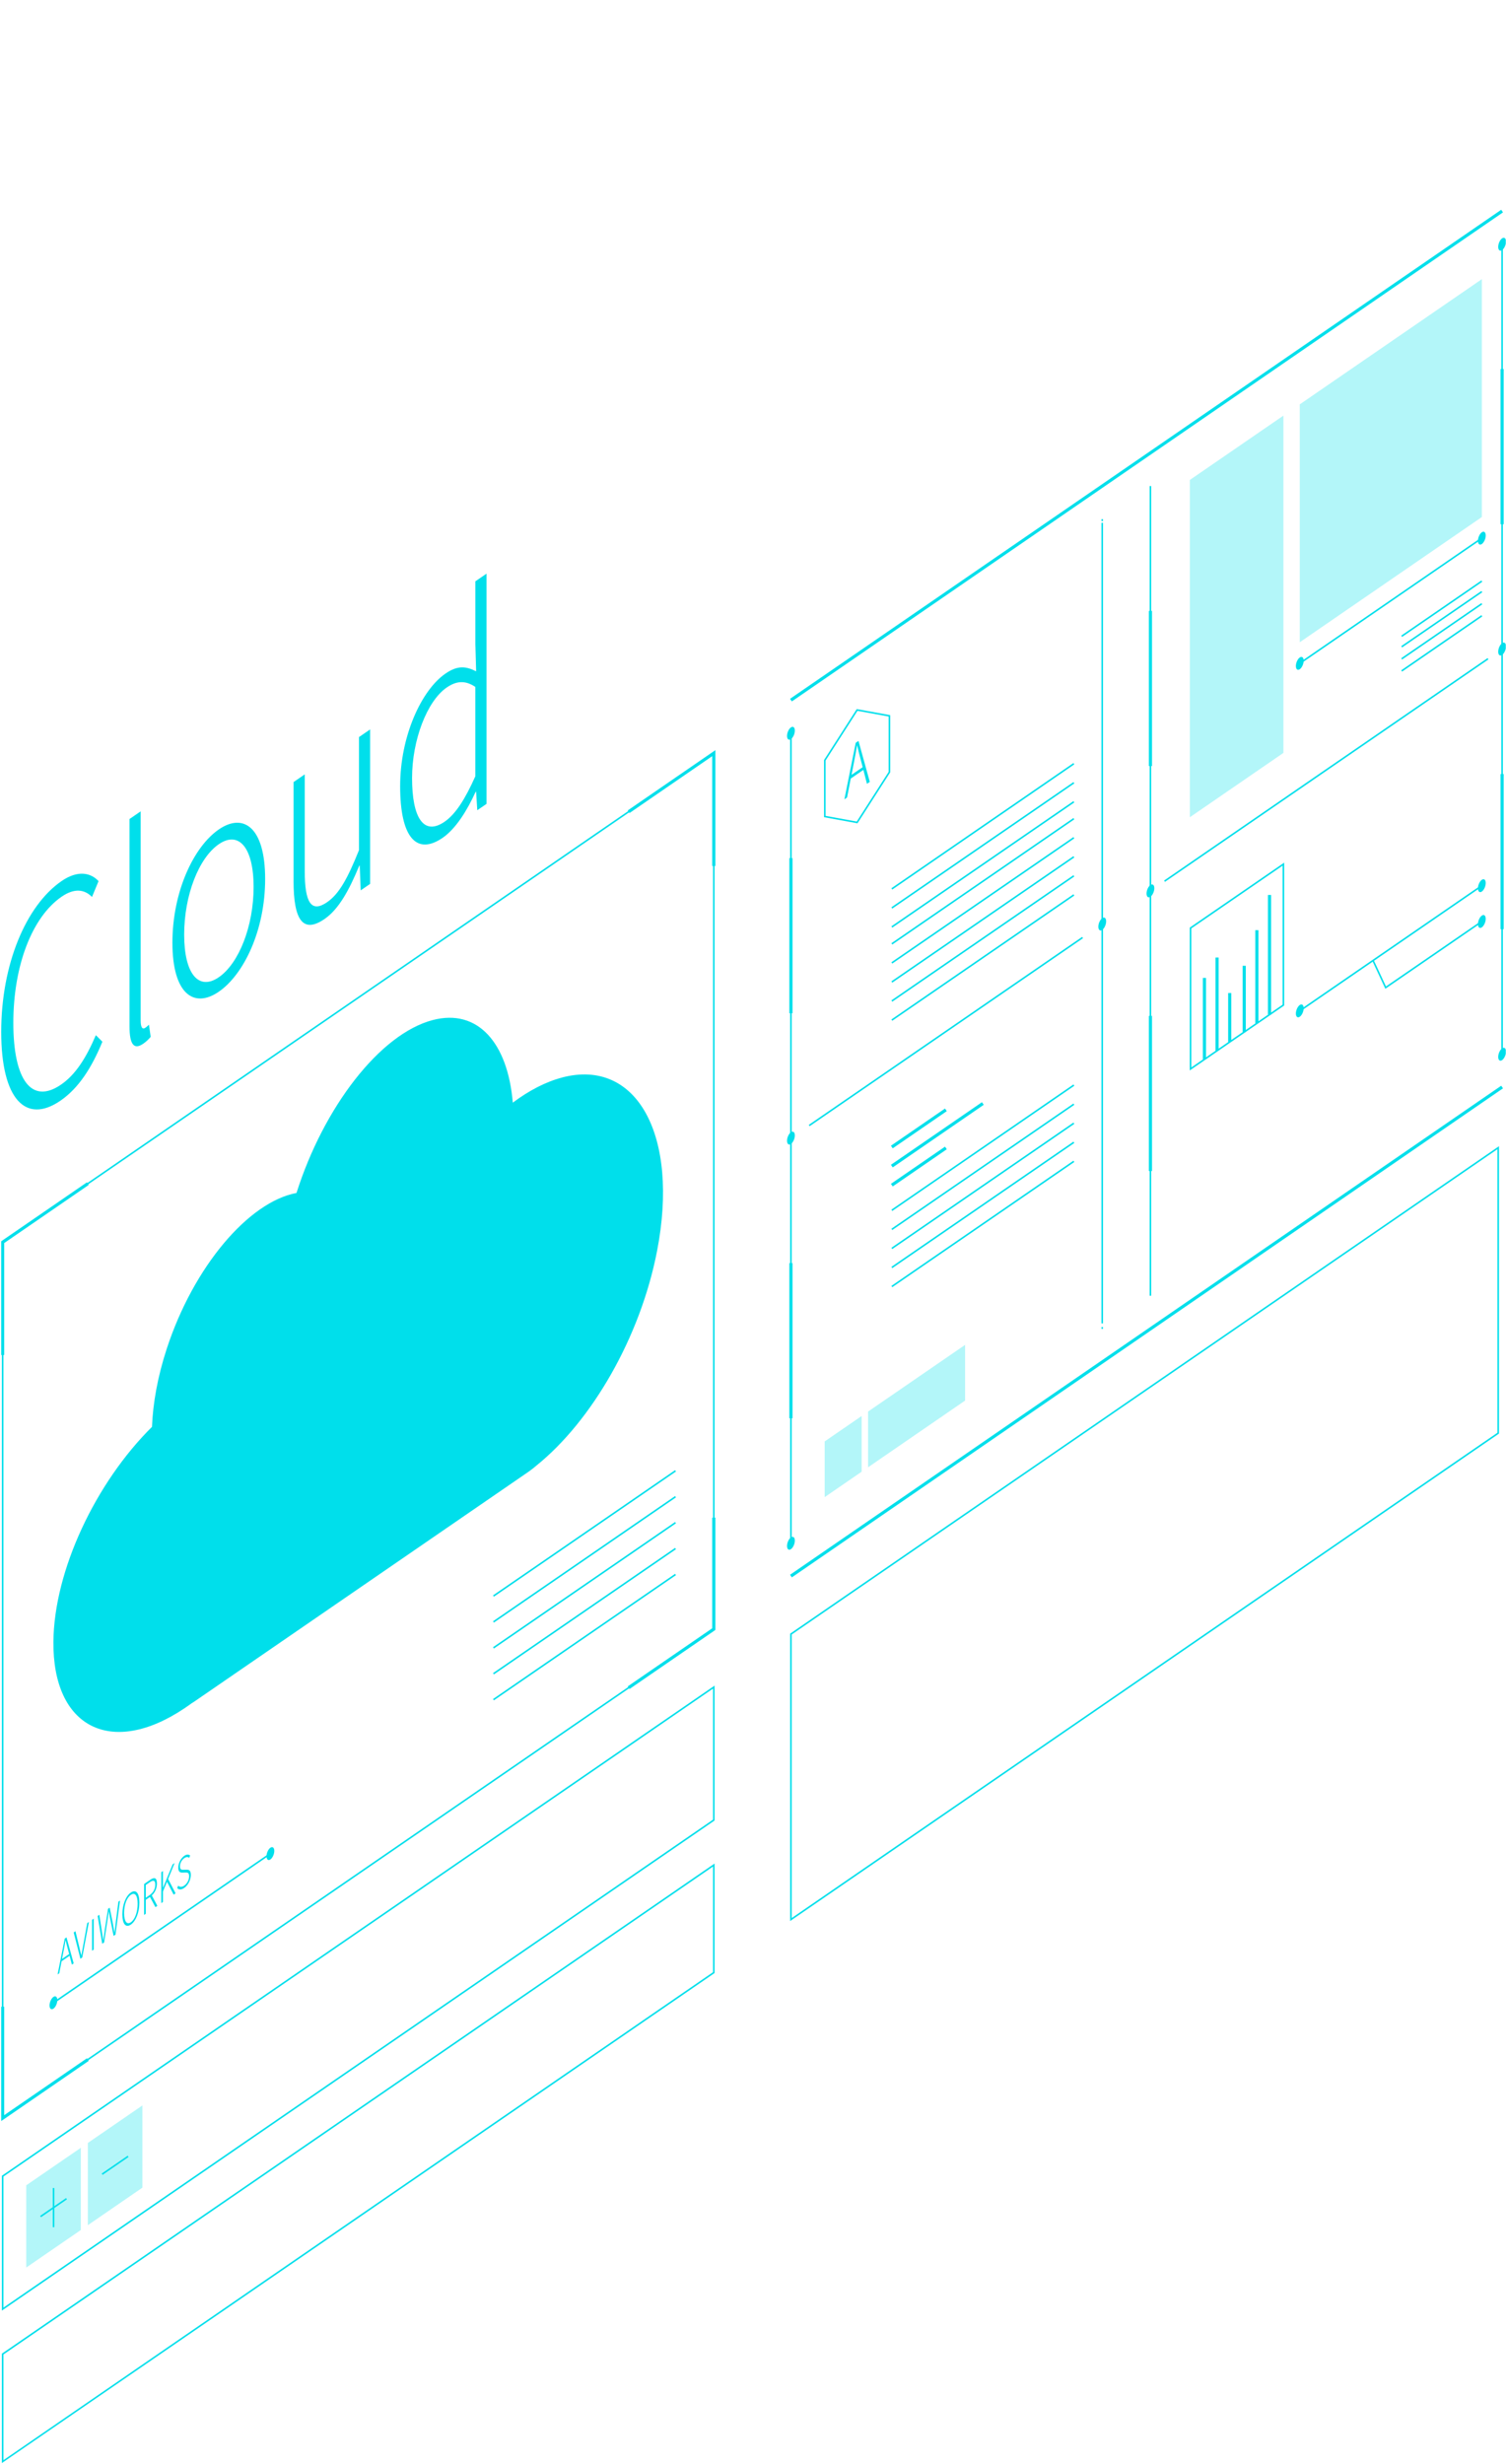 <svg width="477" height="780" viewBox="0 0 477 780" fill="none" xmlns="http://www.w3.org/2000/svg">
<g clip-path="url(#clip0_267_2145)">
<path d="M226.086 238.416L0.837 393.226V670.514L226.086 515.704V238.416Z" stroke="#00DFEB" stroke-width="0.5" stroke-miterlimit="10"/>
<path d="M226.086 274.132V238.415L199.103 256.96" stroke="#00DFEB" stroke-miterlimit="10"/>
<path d="M27.82 374.681L0.837 393.226V428.943" stroke="#00DFEB" stroke-miterlimit="10"/>
<path d="M0.837 635.232V670.513L27.82 651.969" stroke="#00DFEB" stroke-miterlimit="10"/>
<path d="M199.103 534.249L226.086 515.704V480.423" stroke="#00DFEB" stroke-miterlimit="10"/>
<path d="M178.06 341.09C172.837 342.452 167.553 345.211 162.414 349.053C160.851 330.139 151.328 319.175 137.071 322.901C120.312 327.289 102.509 350.523 93.909 377.64C78.774 380.452 61.283 400.946 52.775 427.07C49.923 435.815 48.436 444.184 48.139 451.679C30.336 469.299 17.122 497.083 16.917 519.704C16.673 546.864 35.254 556.298 58.424 540.775C59.202 540.252 59.972 539.711 60.742 539.147C60.948 539.006 61.154 538.91 61.36 538.769L167.355 465.92C168.24 465.312 169.101 464.628 169.955 463.892C187.354 449.856 202.794 423.458 208.115 395.989C215.199 359.468 201.741 334.883 178.06 341.078V341.09Z" fill="#00DFEB"/>
<path d="M156.292 538.046L213.963 498.409" stroke="#00DFEB" stroke-width="0.5" stroke-miterlimit="10"/>
<path d="M156.292 529.838L213.963 490.201" stroke="#00DFEB" stroke-width="0.5" stroke-miterlimit="10"/>
<path d="M156.292 521.64L213.963 482.003" stroke="#00DFEB" stroke-width="0.5" stroke-miterlimit="10"/>
<path d="M156.292 513.431L213.963 473.794" stroke="#00DFEB" stroke-width="0.5" stroke-miterlimit="10"/>
<path d="M156.292 505.233L213.963 465.597" stroke="#00DFEB" stroke-width="0.5" stroke-miterlimit="10"/>
<path d="M16.917 634.009L85.636 586.779" stroke="#00DFEB" stroke-width="0.5" stroke-miterlimit="10"/>
<path d="M16.924 635.851C17.606 635.383 18.159 634.17 18.159 633.143C18.159 632.115 17.606 631.663 16.924 632.132C16.242 632.6 15.689 633.813 15.689 634.84C15.689 635.868 16.242 636.32 16.924 635.851Z" fill="#00DFEB"/>
<path d="M85.644 588.622C86.326 588.153 86.879 586.94 86.879 585.913C86.879 584.886 86.326 584.433 85.644 584.902C84.962 585.371 84.408 586.584 84.408 587.611C84.408 588.638 84.962 589.091 85.644 588.622Z" fill="#00DFEB"/>
<path d="M20.508 613.665L21.064 613.282L23.337 621.514L22.765 621.907L22.04 619.11L19.509 620.85L18.769 624.653L18.236 625.02L20.508 613.665ZM19.654 620.107L21.903 618.561L21.507 617.066C21.24 616.113 21.026 615.226 20.79 614.206L20.752 614.232C20.531 615.567 20.31 616.752 20.05 618.067L19.646 620.112L19.654 620.107Z" fill="#00DFEB"/>
<path d="M23.329 611.726L23.901 611.333L25.067 616.156C25.311 617.171 25.479 617.975 25.738 618.967L25.776 618.941C26.043 617.575 26.211 616.553 26.462 615.198L27.621 608.775L28.163 608.403L26.051 619.648L25.464 620.052L23.337 611.72L23.329 611.726Z" fill="#00DFEB"/>
<path d="M29.154 607.723L29.688 607.356V617.149L29.154 617.516V607.723Z" fill="#00DFEB"/>
<path d="M30.908 606.517L31.464 606.134L32.249 611.266C32.402 612.229 32.547 613.186 32.684 614.159L32.722 614.133C32.882 612.943 33.05 611.772 33.225 610.595L34.217 604.242L34.743 603.881L35.742 608.866C35.909 609.818 36.069 610.765 36.245 611.712L36.291 611.68C36.42 610.512 36.557 609.361 36.702 608.206L37.495 601.989L38.014 601.633L36.588 612.406L35.978 612.825L34.827 607.072C34.72 606.365 34.605 605.778 34.491 605.087L34.453 605.113C34.346 605.956 34.209 606.716 34.095 607.575L32.981 614.885L32.379 615.299L30.923 606.506L30.908 606.517Z" fill="#00DFEB"/>
<path d="M38.753 605.982C38.753 602.882 39.874 600.171 41.445 599.092C43.015 598.012 44.151 599.16 44.151 602.271C44.151 605.383 43.038 608.146 41.445 609.241C39.851 610.336 38.753 609.104 38.753 605.982ZM43.595 602.654C43.595 599.99 42.741 598.936 41.445 599.826C40.148 600.717 39.317 602.942 39.317 605.594C39.317 608.246 40.164 609.386 41.445 608.506C42.725 607.626 43.595 605.306 43.595 602.654Z" fill="#00DFEB"/>
<path d="M45.646 596.387L47.544 595.083C48.84 594.192 49.709 594.306 49.709 596.212C49.709 597.773 49.077 599.104 48.086 600.015L49.839 603.299L49.229 603.718L47.498 600.487L46.172 601.399V605.819L45.638 606.186V596.393L45.646 596.387ZM47.422 599.874C48.543 599.103 49.168 597.996 49.168 596.584C49.168 595.172 48.543 595.073 47.422 595.844L46.179 596.698V600.728L47.422 599.874Z" fill="#00DFEB"/>
<path d="M51.082 592.651L51.616 592.285V597.6L51.631 597.59L54.681 590.178L55.313 589.743L53.247 594.803L55.611 599.332L54.993 599.756L52.889 595.68L51.616 598.771V602.078L51.082 602.445V592.651Z" fill="#00DFEB"/>
<path d="M56.122 597.695L56.45 596.907C56.922 597.386 57.593 597.419 58.333 596.91C59.294 596.25 59.896 595.067 59.896 593.953C59.896 592.771 59.385 592.743 58.745 592.758L57.776 592.781C57.197 592.789 56.457 592.677 56.457 591.242C56.457 589.807 57.273 588.224 58.386 587.459C59.172 586.92 59.812 586.996 60.224 587.379L59.919 588.117C59.538 587.782 59.027 587.754 58.386 588.194C57.555 588.765 57.006 589.797 57.006 590.807C57.006 591.921 57.639 591.899 58.112 591.884L59.08 591.862C59.82 591.847 60.445 592.038 60.445 593.53C60.445 595.023 59.614 596.765 58.34 597.64C57.395 598.29 56.648 598.206 56.129 597.701L56.122 597.695Z" fill="#00DFEB"/>
<path d="M226.086 590.387L0.837 745.197V779.25L226.086 624.44V590.387Z" stroke="#00DFEB" stroke-width="0.5" stroke-miterlimit="10"/>
<path d="M474.53 363.312L250.515 517.272V607.639L474.53 453.678V363.312Z" stroke="#00DFEB" stroke-width="0.5" stroke-miterlimit="10"/>
<path d="M226.086 534.061L0.837 688.871V730.96L226.086 576.151V534.061Z" stroke="#00DFEB" stroke-width="0.5" stroke-miterlimit="10"/>
<path opacity="0.3" d="M25.601 679.888L8.316 691.768V717.795L25.601 705.915V679.888Z" fill="#00DFEB"/>
<path opacity="0.3" d="M45.104 666.484L27.82 678.363V704.391L45.104 692.511V666.484Z" fill="#00DFEB"/>
<path d="M12.845 701.663L21.072 696.009" stroke="#00DFEB" stroke-width="0.5" stroke-miterlimit="10"/>
<path d="M16.962 692.633V705.032" stroke="#00DFEB" stroke-width="0.5" stroke-miterlimit="10"/>
<path d="M32.349 688.259L40.575 682.605" stroke="#00DFEB" stroke-width="0.5" stroke-miterlimit="10"/>
<path d="M475.765 344.104L250.515 498.914" stroke="#00DFEB" stroke-miterlimit="10"/>
<path d="M250.515 221.626L475.765 66.816" stroke="#00DFEB" stroke-miterlimit="10"/>
<path d="M250.515 488.42V232.119" stroke="#00DFEB" stroke-width="0.5" stroke-miterlimit="10"/>
<path d="M250.515 233.979C251.197 233.51 251.75 232.298 251.75 231.271C251.75 230.243 251.197 229.791 250.515 230.259C249.833 230.728 249.28 231.941 249.28 232.968C249.28 233.996 249.833 234.448 250.515 233.979Z" fill="#00DFEB"/>
<path d="M250.515 490.395C251.197 489.926 251.75 488.714 251.75 487.687C251.75 486.659 251.197 486.207 250.515 486.676C249.833 487.144 249.28 488.357 249.28 489.384C249.28 490.412 249.833 490.864 250.515 490.395Z" fill="#00DFEB"/>
<path d="M250.515 362.13C251.197 361.661 251.75 360.448 251.75 359.421C251.75 358.394 251.197 357.941 250.515 358.41C249.833 358.879 249.28 360.091 249.28 361.119C249.28 362.146 249.833 362.599 250.515 362.13Z" fill="#00DFEB"/>
<path d="M250.515 271.637V320.752" stroke="#00DFEB" stroke-miterlimit="10"/>
<path d="M250.515 399.845V448.96" stroke="#00DFEB" stroke-miterlimit="10"/>
<path d="M475.765 333.61V77.31" stroke="#00DFEB" stroke-width="0.5" stroke-miterlimit="10"/>
<path d="M475.765 79.17C476.447 78.701 477 77.488 477 76.461C477 75.434 476.447 74.981 475.765 75.45C475.083 75.919 474.53 77.132 474.53 78.159C474.53 79.186 475.083 79.639 475.765 79.17Z" fill="#00DFEB"/>
<path d="M475.765 335.586C476.447 335.117 477 333.904 477 332.877C477 331.85 476.447 331.397 475.765 331.866C475.083 332.335 474.53 333.548 474.53 334.575C474.53 335.602 475.083 336.055 475.765 335.586Z" fill="#00DFEB"/>
<path d="M475.765 207.32C476.447 206.851 477 205.639 477 204.611C477 203.584 476.447 203.131 475.765 203.6C475.083 204.069 474.53 205.282 474.53 206.309C474.53 207.336 475.083 207.789 475.765 207.32Z" fill="#00DFEB"/>
<path d="M475.765 116.827V165.943" stroke="#00DFEB" stroke-miterlimit="10"/>
<path d="M475.765 245.035V294.151" stroke="#00DFEB" stroke-miterlimit="10"/>
<path d="M364.379 410.164V153.863" stroke="#00DFEB" stroke-width="0.5" stroke-miterlimit="10"/>
<path d="M364.379 283.874C365.061 283.405 365.614 282.192 365.614 281.165C365.614 280.138 365.061 279.685 364.379 280.154C363.697 280.623 363.144 281.836 363.144 282.863C363.144 283.89 363.697 284.343 364.379 283.874Z" fill="#00DFEB"/>
<path d="M364.379 193.381V242.496" stroke="#00DFEB" stroke-miterlimit="10"/>
<path d="M364.379 321.589V370.704" stroke="#00DFEB" stroke-miterlimit="10"/>
<path d="M349.115 420.655V420.081" stroke="#00DFEB" stroke-width="0.5" stroke-miterlimit="10"/>
<path d="M349.115 418.933V165.502" stroke="#00DFEB" stroke-width="0.5" stroke-miterlimit="10"/>
<path d="M349.115 164.927V164.354" stroke="#00DFEB" stroke-width="0.5" stroke-miterlimit="10"/>
<path d="M349.115 294.364C349.797 293.895 350.35 292.682 350.35 291.655C350.35 290.628 349.797 290.175 349.115 290.644C348.433 291.113 347.88 292.326 347.88 293.353C347.88 294.38 348.433 294.833 349.115 294.364Z" fill="#00DFEB"/>
<path d="M256.295 356.298L342.886 296.785" stroke="#00DFEB" stroke-width="0.5" stroke-miterlimit="10"/>
<path d="M368.847 278.942L471.297 208.53" stroke="#00DFEB" stroke-width="0.5" stroke-miterlimit="10"/>
<path d="M282.469 407.263L340.133 367.631" stroke="#00DFEB" stroke-width="0.5" stroke-miterlimit="10"/>
<path d="M282.469 401.235L340.133 361.604" stroke="#00DFEB" stroke-width="0.5" stroke-miterlimit="10"/>
<path d="M282.469 395.196L340.133 355.565" stroke="#00DFEB" stroke-width="0.5" stroke-miterlimit="10"/>
<path d="M282.469 389.169L340.133 349.538" stroke="#00DFEB" stroke-width="0.5" stroke-miterlimit="10"/>
<path d="M282.469 383.13L340.133 343.499" stroke="#00DFEB" stroke-width="0.5" stroke-miterlimit="10"/>
<path d="M282.469 375.162L299.594 363.393" stroke="#00DFEB" stroke-miterlimit="10"/>
<path d="M282.469 369.135L311.297 349.322" stroke="#00DFEB" stroke-miterlimit="10"/>
<path d="M282.469 363.096L299.594 351.326" stroke="#00DFEB" stroke-miterlimit="10"/>
<path d="M443.948 212.391L469.345 194.936" stroke="#00DFEB" stroke-width="0.5" stroke-miterlimit="10"/>
<path d="M443.948 208.567L469.345 191.112" stroke="#00DFEB" stroke-width="0.5" stroke-miterlimit="10"/>
<path d="M443.948 204.744L469.345 187.289" stroke="#00DFEB" stroke-width="0.5" stroke-miterlimit="10"/>
<path d="M443.948 201.415L469.345 183.96" stroke="#00DFEB" stroke-width="0.5" stroke-miterlimit="10"/>
<path d="M282.469 322.924L340.133 283.293" stroke="#00DFEB" stroke-width="0.5" stroke-miterlimit="10"/>
<path d="M282.469 316.885L340.133 277.253" stroke="#00DFEB" stroke-width="0.5" stroke-miterlimit="10"/>
<path d="M282.469 310.857L340.133 271.226" stroke="#00DFEB" stroke-width="0.5" stroke-miterlimit="10"/>
<path d="M282.469 304.818L340.133 265.187" stroke="#00DFEB" stroke-width="0.5" stroke-miterlimit="10"/>
<path d="M282.469 298.791L340.133 259.16" stroke="#00DFEB" stroke-width="0.5" stroke-miterlimit="10"/>
<path d="M282.469 293.44L340.133 253.809" stroke="#00DFEB" stroke-width="0.5" stroke-miterlimit="10"/>
<path d="M282.469 287.413L340.133 247.782" stroke="#00DFEB" stroke-width="0.5" stroke-miterlimit="10"/>
<path d="M282.469 281.386L340.133 241.754" stroke="#00DFEB" stroke-width="0.5" stroke-miterlimit="10"/>
<path d="M411.681 319.997L469.345 280.366" stroke="#00DFEB" stroke-width="0.5" stroke-miterlimit="10"/>
<path opacity="0.3" d="M272.908 448.243L261.197 456.292V473.927L272.908 465.878V448.243Z" fill="#00DFEB"/>
<path opacity="0.3" d="M305.671 425.726L274.944 446.844V464.479L305.671 443.361V425.726Z" fill="#00DFEB"/>
<path d="M406.497 273.549L377.081 293.766V338.381L406.497 318.164V273.549Z" stroke="#00DFEB" stroke-width="0.5" stroke-miterlimit="10"/>
<path d="M389.494 329.85V314.351" stroke="#00DFEB" stroke-miterlimit="10"/>
<path d="M385.484 332.606V303.111" stroke="#00DFEB" stroke-miterlimit="10"/>
<path d="M381.481 335.357V309.57" stroke="#00DFEB" stroke-miterlimit="10"/>
<path d="M402.097 321.188V283.301" stroke="#00DFEB" stroke-miterlimit="10"/>
<path d="M398.087 323.944V294.449" stroke="#00DFEB" stroke-miterlimit="10"/>
<path d="M394.084 326.695V305.72" stroke="#00DFEB" stroke-miterlimit="10"/>
<path d="M411.681 321.856C412.363 321.387 412.916 320.175 412.916 319.147C412.916 318.12 412.363 317.668 411.681 318.136C410.999 318.605 410.446 319.818 410.446 320.845C410.446 321.872 410.999 322.325 411.681 321.856Z" fill="#00DFEB"/>
<path d="M469.345 282.225C470.027 281.757 470.58 280.544 470.58 279.517C470.58 278.489 470.027 278.037 469.345 278.506C468.663 278.974 468.11 280.187 468.11 281.214C468.11 282.242 468.663 282.694 469.345 282.225Z" fill="#00DFEB"/>
<path d="M411.681 209.986L469.345 170.355" stroke="#00DFEB" stroke-width="0.5" stroke-miterlimit="10"/>
<path d="M411.681 211.847C412.363 211.378 412.916 210.165 412.916 209.138C412.916 208.11 412.363 207.658 411.681 208.127C410.999 208.596 410.446 209.808 410.446 210.835C410.446 211.863 410.999 212.315 411.681 211.847Z" fill="#00DFEB"/>
<path d="M469.345 172.215C470.027 171.746 470.58 170.533 470.58 169.506C470.58 168.479 470.027 168.026 469.345 168.495C468.663 168.964 468.11 170.176 468.11 171.204C468.11 172.231 468.663 172.684 469.345 172.215Z" fill="#00DFEB"/>
<path d="M469.345 293.557C470.027 293.089 470.58 291.876 470.58 290.849C470.58 289.821 470.027 289.369 469.345 289.838C468.663 290.306 468.11 291.519 468.11 292.546C468.11 293.574 468.663 294.026 469.345 293.557Z" fill="#00DFEB"/>
<path d="M434.882 304.051L438.885 312.631L469.345 291.697" stroke="#00DFEB" stroke-width="0.5" stroke-miterlimit="10"/>
<path d="M261.243 240.671V258.478L271.475 260.344L281.714 244.408V226.601L271.475 224.741L261.243 240.671Z" stroke="#00DFEB" stroke-width="0.5" stroke-miterlimit="10"/>
<path d="M271.04 235.131L271.909 234.534L275.493 247.502L274.593 248.12L273.457 243.711L269.462 246.457L268.295 252.448L267.449 253.03L271.033 235.137L271.04 235.131ZM269.691 245.29L273.236 242.853L272.618 240.488C272.199 238.985 271.864 237.585 271.498 235.965L271.444 236.002C271.094 238.114 270.743 239.986 270.339 242.054L269.706 245.279L269.691 245.29Z" fill="#00DFEB"/>
<path opacity="0.3" d="M376.868 151.927V258.7L406.496 238.337V131.564L376.868 151.927Z" fill="#00DFEB"/>
<path opacity="0.3" d="M411.681 128.001V203.305L469.353 163.668V88.365L411.681 128.001Z" fill="#00DFEB"/>
<path d="M0.387 326.624C0.387 305.246 8.248 286.64 19.517 278.895C24.755 275.295 28.841 276.344 31.213 278.928L29.139 283.936C26.76 281.529 23.596 281.052 19.517 283.855C10.131 290.306 4.222 305.745 4.222 323.816C4.222 341.887 10.009 349.746 19.334 343.338C23.84 340.241 27.195 335.088 30.359 327.689L32.432 329.754C29.024 338.055 24.877 344.488 19.151 348.423C8.187 355.958 0.387 348.013 0.387 326.647V326.624Z" fill="#00DFEB"/>
<path d="M41.025 324.928V259.245L44.555 256.819V323.053C44.555 325.349 45.165 325.94 46.019 325.353C46.263 325.185 46.507 325.018 47.178 324.373L47.727 328.22C47.117 328.915 46.507 329.61 45.348 330.406C42.42 332.419 41.025 330.622 41.025 324.939V324.928Z" fill="#00DFEB"/>
<path d="M54.612 298.437C54.612 282.111 61.436 267.972 69.297 262.57C77.158 257.167 83.981 261.926 83.981 278.252C83.981 294.578 77.158 308.533 69.297 313.935C61.436 319.338 54.612 314.671 54.612 298.437ZM80.322 280.767C80.322 268.287 75.633 262.888 69.297 267.242C62.961 271.597 58.333 283.4 58.333 295.88C58.333 308.359 62.961 313.709 69.297 309.354C75.633 305 80.322 293.247 80.322 280.767Z" fill="#00DFEB"/>
<path d="M92.986 278.849V247.563L96.524 245.132V275.774C96.524 285.774 98.598 289.033 103.592 285.601C107.366 283.007 110.05 278.223 113.702 269.112V233.326L117.232 230.899V279.797L114.243 281.851L113.938 273.989L113.755 274.115C110.591 281.789 107.297 287.819 102.791 290.916C96.028 295.564 92.978 291.426 92.978 278.854L92.986 278.849Z" fill="#00DFEB"/>
<path d="M126.74 248.865C126.74 233.09 133.441 218.484 141.119 213.207C145.015 210.53 147.638 210.931 150.81 212.506L150.566 203.867V183.959L154.096 181.533V254.472L151.168 256.484L150.802 250.593L150.619 250.719C147.997 256.471 144.405 262.326 140.204 265.213C132.039 270.826 126.74 265.294 126.74 248.876V248.865ZM150.558 245.709V217.455C147.326 215.268 144.527 215.549 141.478 217.645C135.264 221.916 130.514 234.262 130.514 246.283C130.514 258.946 134.227 264.649 140.807 260.127C144.276 257.742 147.326 252.983 150.558 245.721V245.709Z" fill="#00DFEB"/>
</g>
<defs>
<clipPath id="clip0_267_2145">
<rect width="578.325" height="492.659" fill="white" transform="matrix(0.824 -0.566 0 1 0.387 287.175)"/>
</clipPath>
</defs>
</svg>

